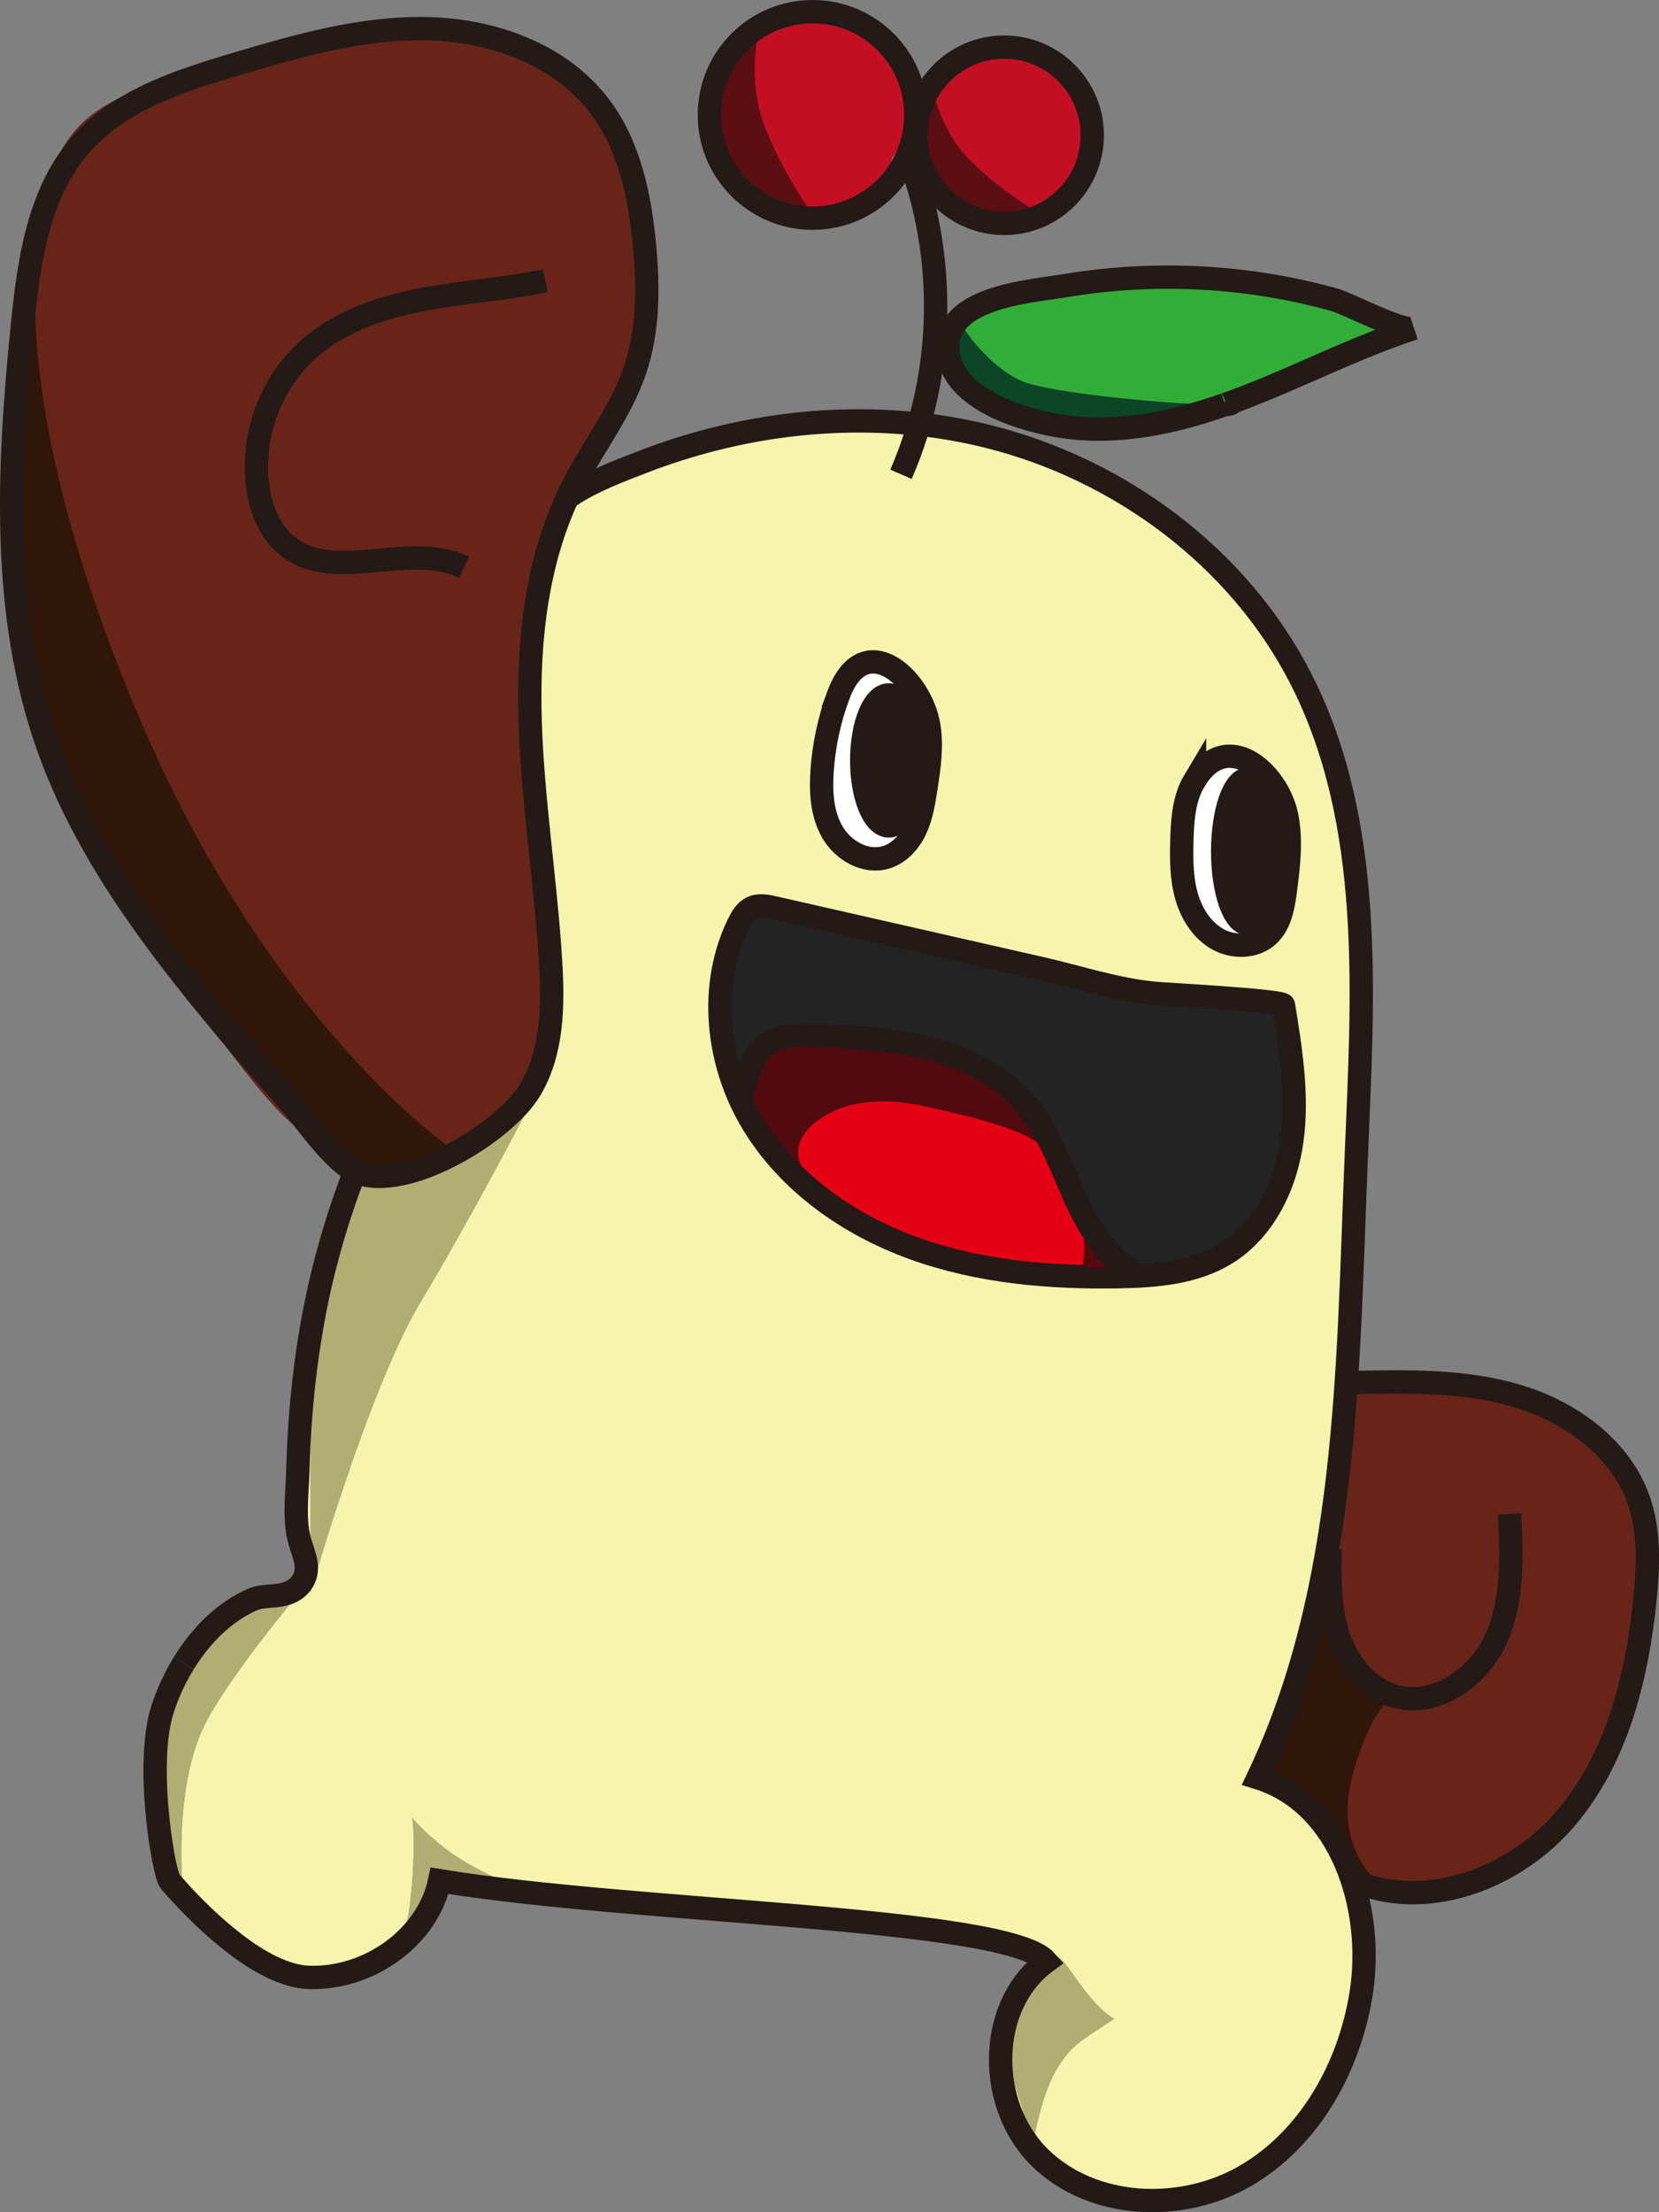 <?xml version="1.0" encoding="UTF-8"?>
<svg id="_레이어_1" data-name="레이어 1" xmlns="http://www.w3.org/2000/svg" viewBox="0 0 355.69 474.12">
  <rect x="0" y="0" width="355.69" height="474.12" fill="#808080" stroke="none"/>
  <defs>
    <style>
      .cls-1 {
        fill: #32ad38;
      }

      .cls-1, .cls-2, .cls-3, .cls-4, .cls-5, .cls-6, .cls-7, .cls-8, .cls-9, .cls-10, .cls-11, .cls-12 {
        stroke-width: 0px;
      }

      .cls-13 {
        fill: #231916;
      }

      .cls-13, .cls-14 {
        stroke: #231916;
        stroke-miterlimit: 10;
        stroke-width: 5px;
      }

      .cls-2 {
        fill: #e60013;
      }

      .cls-3 {
        fill: #5b0e12;
      }

      .cls-4 {
        fill: #232323;
      }

      .cls-5 {
        fill: #0a4626;
      }

      .cls-6 {
        fill: #b1ae73;
      }

      .cls-7 {
        fill: #2f1608;
      }

      .cls-14 {
        fill: none;
      }

      .cls-8 {
        fill: #510a0e;
      }

      .cls-9 {
        fill: #c30f23;
      }

      .cls-10 {
        fill: #682418;
      }

      .cls-11 {
        fill: #fff;
      }

      .cls-12 {
        fill: #f6f4ad;
      }
    </style>
  </defs>
  <g id="_본체" data-name="본체">
    <g id="_왼팔" data-name="왼팔">
      <path class="cls-10" d="M311.34,316.78l1.29-5.78c1.36-6.07-1.8-13.31-8.38-14.76-1.09-.24-2.19-.48-3.28-.72-8.5-1.88-17.69,5.6-14.76,14.76,4.78,14.94,6.11,30.63,3.14,46.08h23.14c-2.09-9.64-1.82-19.41.58-28.97,3.77-15.02-18.59-21.13-23.14-6.38-5.48,17.75-10.96,35.49-16.44,53.24-2.07,6.7,2.51,12.4,8.38,14.76s10.64,5.96,14.95,10.23l2.43-18.85c1.91-.42,3.82-.53,5.74-.33-4.18-3.16-11.1-1.57-14.54,1.88-3.81,3.81-4.48,9.88-1.88,14.54l-.15-.02c1.29,6.18,8.87,10.24,14.76,8.38,5.49-1.74,10.8-3.86,16.08-6.15-5.47-5.47-10.95-10.95-16.42-16.42-.66.87-1.32,1.73-1.98,2.6-3.18,4.16-1.55,11.11,1.88,14.54,4.03,4.03,9.63,4.11,14.54,1.88,15.68-7.12,22.35-28.3,28.61-42.91,3.49-8.15-.44-17.93-10.36-18.06-8.48-.11-13.88,5.69-19.63,11.06-5.41,5.05-10.82,10.11-16.23,15.16,6.28,4.85,12.56,9.69,18.85,14.54,8.56-12.75,16.86-26.42,17.43-42.22.52-14.34-6.02-28.87-18.65-36.2,1.44,5.47,2.87,10.95,4.31,16.42,3.26-5.9,2.4-12-2.17-16.95-3.64-3.94-10.03-4.41-14.54-1.88-7.82,4.38-14.22,10.83-18.43,18.76s.85,18.63,10.36,18.06c7.31-.44,11.57-4.07,15.56-9.8.16-.23,1.74-2.38.81-1.16-.67.87-.16-.27.55-.37-1.54.21.69-.26,1.22-.37,2.3-.46-2.8.66,1.19-.02-1.04.18-.37-.01.52.15-1.76-.31,1.06.47.35.08.39.21,1.09,1.14,2.1,2.62,3.24,4.76,6.41,8.96,11.34,12.09,10.23,6.49,22.47-6.31,16.42-16.42-5.66-9.45-13.54-17.24-23.16-22.64l-9.25,21.93c5.25,2.2,10.29,5.51,14.59,9.21,10.05,8.66,25.81-2.17,18.85-14.54-2.98-5.3-6.84-10.1-11.55-13.97-5-4.11-12.07-4.9-16.97,0-4.38,4.38-4.86,12.65,0,16.97,2.51,2.23,4.98,4.59,7.07,7.23,1.53,1.94,4.22,4.98,4.72,7.47.7,3.52-3.33,9.97-4.86,13.36-2.88,6.4-6.08,12.69-10.13,18.43s-8.62,11.01-10.01,18.23c-1.84,9.56,5.45,16.26,14.76,14.76,17.18-2.76,24.87-19.65,29.34-34.47,4.48-14.82-18.68-21.15-23.14-6.38-2.32,7.68-4.5,16.41-12.58,17.71,4.92,4.92,9.84,9.84,14.76,14.76,1.3-6.76,7.89-12.46,11.37-18.4,4.38-7.48,7.7-15.51,11.06-23.48,3.84-9.13,4.72-17.47.15-26.64-3.68-7.39-9.4-14.1-15.54-19.56l-16.97,16.97c3.28,2.7,5.71,5.41,7.79,9.11,6.28-4.85,12.56-9.69,18.85-14.54-7.7-6.63-15.84-11.47-25.18-15.39-5.43-2.27-12.17,2.01-14.16,6.95-2.18,5.41-.4,12.01,4.91,14.99,6.14,3.45,10.93,7.97,14.55,14.03,5.47-5.47,10.95-10.95,16.42-16.42.91.58-1.29-1.27-1.5-1.53.84,1.05-.66-1.1-.85-1.38-1.68-2.5-3.41-5.11-5.49-7.29-4.2-4.41-9.75-6.94-15.72-7.71s-12.13.35-17.37,3.36c-2.28,1.31-4.5,3.08-6.25,5.04-1.28,1.43-2.24,2.99-3.34,4.53-1.2,1.67-.8.36-.08.05l6.06-1.64-1.19.07c3.45,6.02,6.91,12.04,10.36,18.06,2.41-4.53,5.35-7.64,9.82-10.15l-14.54-1.88.62.67-3.51-8.49.11.93,1.64-6.06-.44.8c-3.13,5.66-1.42,13.1,4.31,16.42s7.54,10.36,6.67,17.28c-1.2,9.64-8.36,19.81-14.06,28.3-7.83,11.66,9.2,23.56,18.85,14.54,4-3.73,8-7.47,11.99-11.2,1.88-1.76,3.76-3.51,5.64-5.27.74-.69,2.39-1.73,2.82-2.64.69-1.46,1.74-.04-1.57-.08-3.45-6.02-6.91-12.04-10.36-18.06-3.1,7.23-6.2,14.48-9.81,21.47-2.63,5.11-4.99,10.47-10.19,12.83,5.47,5.47,10.95,10.95,16.42,16.42.66-.87,1.32-1.73,1.98-2.6,3.18-4.16,1.55-11.11-1.88-14.54-4.07-4.07-9.58-4.03-14.54-1.88-3.36,1.46-6.85,2.63-10.34,3.73,4.92,2.79,9.84,5.59,14.76,8.38-.43-2.06-1.25-3.88-2.27-5.71-5.47,5.47-10.95,10.95-16.42,16.42,5.3,4.01,12.98,3.66,18.49.33,6.58-3.97,7.98-13.34,2.43-18.85-7.4-7.34-15.91-12.53-25.54-16.4,2.79,4.92,5.59,9.84,8.38,14.76,5.48-17.75,10.96-35.49,16.44-53.24-7.71-2.13-15.43-4.25-23.14-6.38-3.47,13.82-3.6,27.81-.58,41.73,2.45,11.29,20.91,11.61,23.14,0,3.78-19.67,2.98-39.7-3.14-58.84-4.92,4.92-9.84,9.84-14.76,14.76,1.09.24,2.19.48,3.28.72-2.79-4.92-5.59-9.84-8.38-14.76l-1.29,5.78c-1.41,6.32,1.92,12.99,8.38,14.76,6.03,1.66,13.34-2.03,14.76-8.38h0Z"/>
      <path class="cls-7" d="M269.71,381.02l11.04,6.64,9.13,15.25,8.25,2.37c.06.74-13.01-7.24-8.1-25,4.16-15.03,8.95-16.76,8.95-16.76l-13.88-12.62.15-9.86-15.54,39.98Z"/>
      <path id="_왼손" data-name="왼손" class="cls-14" d="M290.45,296.28c11.77-.23,23.76-.44,35.03,2.96s21.89,11.05,25.82,22.15c2.41,6.81,2.12,14.25,1.38,21.43-1.72,16.88-6.08,34.21-17.14,47.08-11.06,12.87-30.17,19.95-45.65,13.02"/>
      <path id="_왼손_엄지" data-name="왼손 엄지" class="cls-14" d="M285.13,331.99c-.08,6.19-.14,12.51,1.76,18.4,1.9,5.89,6.15,11.39,12.09,13.12,8.72,2.55,18.01-3.98,21.76-12.24,3.75-8.27,3.36-17.74,2.91-26.81"/>
    </g>
    <g id="_몸통" data-name="몸통">
      <g>
        <path class="cls-12" d="M86.92,413.57l7.34-10.5c-2.6,12.37-15.45,21.18-28.08,20.71-10.26-.37-22.58-12.7-27.55-18.11l.6-.13v.03s-2.46-23.24,5.35-37.28c6.01-10.81,19.48-26.8,19.9-27.3l-13.57,4.85-11.51,10.61c2.25-3.66,5.03-7.02,8.37-9.72,1.87-1.52,3.92-2.83,6.12-3.82,2.38-1.07,4.49-.61,6.96-1.23,1.26-.31,2.49-.91,3.35-1.88,1.1-1.25,1.48-2.5,1.48-3.75h.86v5.32s12.46-43.75,23.66-62.38c11.19-18.64,23.41-42.24,23.41-42.24l-35.54,14.95-4.14,11.96-7.39,32.89-1.41-.15c.44-4.05,1.01-8.1,1.72-12.12,1.99-11.25,5.03-22.32,9.17-32.97,18.69-48.13,3.33-116.84,46.47-145.21,4.61-3.03,10.06-5.08,15.19-7.06,5.29-2.05,10.71-3.77,16.22-5.12,18.92-4.66,38.97-5.1,57.93-.38,28.27,7.05,53.79,25.93,67.05,51.88,15.85,31.02,13.33,67.78,11.9,102.59-1.86,45.19-1.6,92.18-21.06,133,17.83,5.54,25.05,27.89,22.09,46.32-2.52,15.71-11.01,30.97-24.75,38.97-13.75,8-32.89,7.2-44.21-3.98-.8-.79-1.54-1.62-2.2-2.5l.83-.64s1.81-10.29,4.98-15.56c3.16-5.28,4.78-5.9,12.39-10.95-6.07-3.7-10.02-12.66-12.22-13.33l-6.22,8.39-5.62,10.49h-.09c.73-7.03,3.9-13.64,9.63-17.86-8.42-9.61-88.37-10.4-130.07-17.29l13.42.04s-7.51-3.21-12.41-7.08c-4.91-3.87-6.93-6.47-6.93-6.47,0,0,.56,1.53.25,10.08-.3,8.28-1.6,13.61-1.67,13.93Z"/>
        <path class="cls-6" d="M226.63,419.34c2.2.67,6.15,9.63,12.22,13.33-7.61,5.05-9.23,5.67-12.39,10.95-3.17,5.27-4.98,15.56-4.98,15.56l-6.69-20.96,5.62-10.49,6.22-8.39Z"/>
        <path class="cls-12" d="M214.79,438.22l6.69,20.96-.83.64c-4.71-6.02-6.74-14.05-5.95-21.61h.09Z"/>
        <path class="cls-6" d="M78.07,251.7l35.54-14.95s-12.22,23.6-23.41,42.24c-11.2,18.63-23.66,62.38-23.66,62.38v-44.82l7.39-32.89,4.14-11.96Z"/>
        <path class="cls-6" d="M107.68,403.11l-13.42-.04-7.34,10.5c.07-.32,1.37-5.65,1.67-13.93.31-8.55-.25-10.08-.25-10.08,0,0,2.02,2.6,6.93,6.47,4.9,3.87,12.41,7.08,12.41,7.08Z"/>
        <path class="cls-12" d="M66.54,296.55v39.5h-.86c0-2.1-1.05-4.21-1.58-6.37-1.1-4.53-.35-10.16-.23-14.8.16-6.17.56-12.34,1.26-18.48l1.41.15Z"/>
        <path class="cls-6" d="M50.91,345.84l13.57-4.85c-.42.5-13.89,16.49-19.9,27.3-7.81,14.04-5.34,37.28-5.34,37.28v-.03s-5.24-24.59-5.24-24.59l5.39-24.48h0s.01-.02.01-.02l11.51-10.61Z"/>
        <path class="cls-12" d="M39.39,356.47l-5.39,24.48h-.73c-.1-5.32.29-10.64,1.59-14.67.89-2.76,2.08-5.51,3.54-8.12.32-.57.65-1.14.99-1.69Z"/>
        <path class="cls-12" d="M34,380.95l5.23,24.59-.6.13c-1.14-1.25-1.9-2.13-2.15-2.41-.88-1-3.02-11.7-3.21-22.3h.73Z"/>
      </g>
      <path class="cls-14" d="M39.39,356.47c-.34.55-.67,1.12-.99,1.69-1.46,2.61-2.65,5.36-3.54,8.12-1.3,4.03-1.69,9.35-1.59,14.68.19,10.6,2.33,21.3,3.21,22.3.25.28,1.01,1.16,2.15,2.41,4.97,5.41,17.29,17.74,27.55,18.11,12.63.47,25.48-8.34,28.08-20.71,41.7,6.89,121.65,7.68,130.07,17.29-5.73,4.22-8.9,10.83-9.63,17.85-.79,7.56,1.24,15.59,5.95,21.61.66.88,1.4,1.71,2.2,2.5,11.32,11.18,30.46,11.98,44.21,3.98,13.74-8,22.23-23.26,24.75-38.97,2.96-18.43-4.26-40.78-22.09-46.32,19.46-40.82,19.2-87.81,21.06-133,1.43-34.81,3.95-71.57-11.9-102.59-13.26-25.95-38.78-44.83-67.05-51.88-18.96-4.72-39.01-4.28-57.93.38-5.51,1.35-10.93,3.07-16.22,5.12-5.13,1.98-10.58,4.03-15.19,7.06-43.14,28.37-27.78,97.08-46.47,145.21-4.14,10.65-7.18,21.72-9.17,32.97-.71,4.02-1.28,8.07-1.72,12.12-.7,6.14-1.1,12.31-1.26,18.48-.12,4.64-.87,10.27.23,14.8.53,2.16,1.58,4.27,1.58,6.37,0,1.25-.38,2.5-1.48,3.75-.86.97-2.09,1.57-3.35,1.88-2.47.62-4.58.16-6.96,1.23-2.2.99-4.25,2.3-6.12,3.82-3.34,2.7-6.12,6.06-8.37,9.72"/>
    </g>
    <g id="_입" data-name="입">
      <g>
        <path class="cls-2" d="M187.61,225.2c-3.91-1.28-7.07-.73-10.73.95-4.58,2.1-3.15,7.94,0,10.36,3.93,3.02,8.56,4.35,13.49,4.22,6.25-.17,7.77-7.82,3.03-11.18-6.93-4.91-15.26-6.23-23.48-4.41-5.36,1.19-5.45,8.27-1.43,10.97,3.56,2.39,7.48,3.47,11.76,3.35,6.84-.19,8.04-9.69,1.6-11.79-4.49-1.46-9.14-2.01-13.6-3.68l-1.6,11.79c7.08-.86,14.13-.1,21.14,1.02,6.64,1.07,13.47,2.49,19.13,6.32,5.05,3.42,7.4,8.59,9.97,13.92,2.82,5.88,6.52,10.75,10.92,15.54l5.84-10.03c-5.52-1.97-10.98-3.36-16.74-4.44-6.55-1.23-12.4-3.47-18.36-6.43-5.22-2.59-10.31-5.43-15.2-8.6s-10.04-6.26-13.01-11.07l-5.18,9.03c6.27.09,12.96,2.42,18.99,4.06s12.31,3.61,18.05,6.44c4.32,2.13,9.48,4.99,13.24.13,3.31-4.29,0-9.46-3.51-12.31-5.89-4.78-24.35-11.87-28.4-1.54s12.01,18.8,19.89,20.9c7.67,2.05,10.14-8.72,3.19-11.57-6.17-2.53-12.44-4.72-18.84-6.57-7.45-2.16-10.52,9.23-3.19,11.57,4.54,1.45,9.09,2.91,13.63,4.36,4.15,1.33,9.35,2.16,13.16,4.3l-2.76-3.59.25.86,5.79-7.6c-12.35.72-24.31-1.71-35.28-7.49-5.69-3-12.91,5.06-7.27,9.42,12.25,9.49,26.55,14.33,41.22,18.76,7.41,2.24,10.58-9.34,3.19-11.57-12.47-3.77-25.47-7.57-35.93-15.68l-7.27,9.42c12.77,6.73,26.9,9.97,41.33,9.13,3.82-.22,6.91-3.66,5.79-7.6-1.68-5.88-8.49-6.58-13.57-8.2-6.36-2.04-12.72-4.07-19.08-6.11l-3.19,11.57c6.4,1.86,12.67,4.04,18.84,6.57l3.19-11.57c-2.34-.62-4.48-1.42-6.55-2.67-1.15-.69-2.21-1.45-3.21-2.33-2-1.76-1.34-2.88-3.46.34s-1.38,2.15,1.17,2.49c1.46.19,2.9.52,4.3.97,1.16.38,2.3.81,3.39,1.38.7.37,2.33,2.02,2.48.71l2.97-5.18c2.7-.44,2.88-1,.56-1.67-1.08-.53-2.17-1.03-3.27-1.51-1.57-.69-3.16-1.35-4.76-1.98-3.65-1.42-7.38-2.61-11.14-3.67-7.65-2.17-15.94-4.85-23.93-4.97-4.48-.07-7.57,5.17-5.18,9.03,6.62,10.69,20.08,17.65,30.96,23.18,6.11,3.11,12.44,6.15,19.16,7.7s13.64,2.77,20.37,5.16c5.98,2.13,9.61-5.92,5.84-10.03-9.41-10.26-12.1-24.71-24.63-32.17-6.3-3.75-13.5-5.56-20.68-6.7-8.05-1.29-16.19-2.45-24.33-1.45-6.69.82-8.19,9.31-1.6,11.79,4.46,1.68,9.11,2.22,13.6,3.68l1.6-11.79c-2.32.06-3.78-.42-5.7-1.71l-1.43,10.97c5.23-1.16,9.92.15,14.23,3.2l3.03-11.18c-3.04.08-5.06-.76-7.43-2.58v10.36l1.48.26c7.36,2.4,10.51-9.18,3.19-11.57h0Z"/>
        <path class="cls-4" d="M171.67,204.54l-1.47-5.04c-.88-3.01-4.27-5.2-7.38-4.19s-5.13,4.15-4.19,7.38l1.47,5.04c.88,3.01,4.27,5.2,7.38,4.19s5.13-4.15,4.19-7.38h0Z"/>
        <path class="cls-4" d="M170.46,217.51c1.74-3.81,4.14-7.82,3.7-12.15s-3.89-8.12-8.41-8.49-7.76,2.95-8.87,7.13c-1.45,5.48-1.95,11.42-2.9,17.02-1.28,7.58,8.92,10.53,11.57,3.19.9-2.5,1.81-5,2.71-7.5.53-1.46,1-4.56,2.4-5.46s4.15.12,5.51.34c2.32.38,4.57.75,6.93.81,6.83.17,8.06-9.95,1.6-11.79-5-1.42-10-2.84-15-4.26l-3.19,11.57c6.12,1.1,12.09,2.65,17.97,4.67l1.6-11.79c-6.66.56-19.63-.61-21.38,8.33-1.98,10.15,11.73,12.45,18.8,13.42l1.6-11.79c-6.27-.12-12.54-.36-18.81-.72-7.79-.45-7.57,11.28,0,12,4.78.46,10.64,1.68,15.28,0,1.96-.71,3.64-1.98,4.7-3.8,1.48-2.53.14-4.62,1.03-6.96l-2.76,3.59c-1.59.1-1.45.19.4.27l1.97.27c2.3.29,4.6.63,6.9.94,4.27.58,8.55,1.16,12.82,1.75,7.46,1.02,10.74-9.06,3.19-11.57s-14.64-4.44-22.13-6.07-10.71,9.61-3.19,11.57c6.27,1.64,12.34,3.31,17.84,6.84l3.03-11.18c-6.27.21-12.54.41-18.81.62-6.69.22-8.24,9.9-1.6,11.79,10.95,3.11,21.91,6.22,32.86,9.33l3.19-11.57c-5.85-1.35-11.22-3.42-16.42-6.41l-3.03,11.18c3.37-.05,6.03-1.07,8.99-2.66,3.92-2.1,6.18-1.43,10.32.12l3.19-11.57c-5.88-1.13-11.36-1.8-17.32-.89-5.52.84-5.27,8.41-1.43,10.97,10.44,6.95,22.44,10.62,34.96,10.98,7.19.21,7.57-9.49,1.6-11.79-6.94-2.67-13.96-5.11-21.05-7.33v11.57c4.16-1.2,9.9.88,14.08,1.62,5.1.91,10.2,1.82,15.33,2.5,2.44.32,4.89.61,7.35.77,2.14.15,6.41,1.11,8.3.14,1.41.12,1.27-.18-.42-.91-1.11-1.28-1.58-1.28-1.39,0-.42.61-.23,2.82-.33,3.6-.35,2.65-.92,5.28-1.64,7.85-.57,2.03-1.1,4.78-2.29,6.55-1.35,2.02-2.09.87-3.99-.49-3.91-2.79-7.6-5.83-11.63-8.47-8.36-5.46-17.27-9.86-26.54-13.55-6.43-2.56-10.34,7.62-4.62,10.97,4,2.34,7.99,4.68,11.99,7.01,3.26,1.91,7.24,5.15,11.01,5.89,8.42,1.65,10.12-10.72,12.1-16.24,1.15-3.23-1.33-6.33-4.19-7.38-3.37-1.24-6.38-1.21-9.9-.68-6.4.97-4.95,9.8,0,11.57,11.85,4.23,24.02,7.24,36.48,9.01,7.46,1.06,10.75-9.13,3.19-11.57-9.51-3.07-19.38-4.54-29.37-4.42-6.69.08-8.24,10.03-1.6,11.79,7.59,2,25.15,6.69,25.46-5.95h-12c.1,3.53.2,7.06.29,10.58.2,7.14,9.35,7.67,11.79,1.6,2.42-6.04.89-14.68-4.92-18.42-6.98-4.48-12.39,4.36-15.18,9.57l10.97,4.62c.3-.83.73-1.58,1.27-2.27l-10.24-4.24c-.01,1.9-.02,3.8-.04,5.7,0,1.23-.58,3.78-.03,4.75-.27,1.39.21,1.39,1.46,0h-1.29c-1.37-.63-2.7-.84-4.07-1.59-4.94-2.72-8.79-6.4-14.23-8.29-4.68-1.62-9.91,4.62-6.78,8.81,5.2,6.95,9.56,14.35,13.12,22.28l9.42-7.27c-3.45-4.17-6.9-8.34-10.35-12.51-4.32-5.22-13.25,1.65-9.42,7.27,3.27,4.81,6.77,9.46,10.54,13.89,3.26,3.84,7.24,7.46,12.43,4.47,8.16-4.7,9.26-19.21-1.61-21.18-4.22-.76-7.05,1.7-7.6,5.79-1.18,8.93,11.78,20.54,19.14,11.9,1.3-1.52,1.9-3.02,3.48-4.35,1.8-1.52,3.53-2.76,4.95-4.68,3.03-4.07,3.6-9.1,5.85-13.51l-10.97-4.62c-1.3,4.9-2.73,10.2-6.07,14.16-3.45,4.1-9.17,4.72-13.08,8.34-5.69,5.25,2.82,13.72,8.49,8.49,2.23-2.06,5.72-2.57,8.25-4.24s4.79-3.86,6.64-6.38c3.72-5.05,5.74-11.16,7.34-17.17,1.7-6.4-7.8-10.84-10.97-4.62-2.31,4.52-2.8,10.54-6.69,14.01-1.91,1.71-3.94,2.96-5.43,5.1l-.7,1.07c-1.2,1.92-.17,1.67,3.08-.75-.31-1.56-1.64-.32-1.32-2.73l-7.6,5.79c-.46-1.34-1.1-1.47-1.93-.38l4.62-.6c1.12.33-1.41-1.87-1.84-2.37-.95-1.12-1.89-2.26-2.81-3.41-2.06-2.6-3.98-5.31-5.85-8.05l-9.42,7.27c3.45,4.17,6.9,8.34,10.35,12.51,4.68,5.66,11.99-1.56,9.42-7.27-3.55-7.92-7.91-15.33-13.12-22.28l-6.78,8.81c8.5,2.95,13.75,11.17,23.74,10.21,3.79-.36,7.76-2.04,9.07-5.91,1.64-4.86.55-11.36.58-16.44s-6.86-8.42-10.24-4.24c-1.94,2.4-3.27,4.67-4.36,7.57-2.4,6.39,7.78,10.55,10.97,4.62.89-1.66,2.15-4.66,3.83-5.74h-6.06c1.94.94.95,3.96.39,5.34l11.79,1.6c-.1-3.53-.2-7.06-.29-10.58-.21-7.72-11.81-7.73-12,0l-.03,1.15,1.76-4.24c1.61-.59,1.34-.78-.83-.59-1.31-.08-2.62-.21-3.93-.38-2.45-.34-4.85-.93-7.24-1.56l-1.6,11.79c9.01-.1,17.61,1.23,26.18,4l3.19-11.57c-12.46-1.77-24.63-4.78-36.48-9.01v11.57c1.24-.13,2.42.09,3.52.68l-4.19-7.38c-.66,1.84-1.32,3.69-1.98,5.53-.24.66-1.07,3.77-1.2,3.87l5.84-1.54c-3.37-.92-6.83-3.91-9.85-5.68-3.43-2-6.85-4.01-10.28-6.01l-4.62,10.97c12.69,5.05,23.85,12.23,34.74,20.37,4.75,3.55,10.89,5.77,16.32,2.17s7.18-10.99,8.61-16.67,3.6-14.02,1.28-19.39c-2.69-6.24-10.65-4.41-15.98-4.66-7.5-.36-14.87-1.81-22.25-3.11-6.16-1.09-13.35-3.24-19.54-1.46-5.79,1.67-5.61,9.82,0,11.57,7.1,2.22,14.11,4.66,21.05,7.33l1.6-11.79c-10.49-.31-20.18-3.54-28.91-9.34-.48,3.66-.96,7.31-1.43,10.97,3.66-.56,7.37.2,10.94.89,7.63,1.47,10.42-8.87,3.19-11.57-4.08-1.52-8.29-2.72-12.66-1.8-3.32.7-6.55,3.86-9.84,3.91-5.88.08-8.26,8.18-3.03,11.18,6.05,3.48,12.49,6.05,19.29,7.62,7.51,1.73,10.65-9.45,3.19-11.57-10.95-3.11-21.91-6.22-32.86-9.33l-1.6,11.79c6.27-.21,12.54-.41,18.81-.62s8.06-7.95,3.03-11.18c-6.33-4.07-13.48-6.17-20.71-8.05l-3.19,11.57c7.49,1.63,14.85,3.66,22.13,6.07l3.19-11.57c-5.26-.72-10.52-1.43-15.78-2.15-4.26-.58-9.81-2.37-13.98-.72-2.82,1.11-6.67,5.97-4.75,9.25-.01,1.36.41,1.14,1.27-.68,1.52-1.14,1.72-1.63.59-1.47-.44-.34-2.56-.09-3.16-.12-2.58-.14-5.15-.35-7.73-.6v12c6.26.36,12.53.6,18.81.72s8.42-10.85,1.6-11.79c-2.5-.34-4.97-.77-7.41-1.42l-1.81-.52c-2.84-1.58-3.74.04-2.69,4.85.54.21,3.67-.44,4.15-.48,2.38-.2,4.76-.4,7.15-.61,6.71-.57,8.18-9.53,1.6-11.79-5.88-2.02-11.85-3.57-17.97-4.67-7.49-1.35-10.74,9.43-3.19,11.57,5,1.42,10,2.84,15,4.26l1.6-11.79c-6.66-.16-13.12-3.14-19.32.96s-7.55,13.42-9.8,19.65l11.57,3.19c.77-4.57,1.54-9.13,2.32-13.7.15-.91.31-1.83.46-2.74.98-2.83-1.05-3.25-6.09-1.26-.93,1.01-1.54,3.65-2.13,4.95-3.19,6.97,7.15,13.08,10.36,6.06h0Z"/>
        <path id="_입-2" data-name="입" class="cls-14" d="M166.08,194.57c-1.65-.38-3.46-.73-4.97.03-1.27.65-2.04,1.96-2.68,3.23-6.64,13.36-4.81,30.02,2.89,42.8,7.69,12.78,20.62,21.87,34.66,26.92s29.17,6.34,44.09,6.06c7.85-.15,16.05-.83,22.74-4.93,8.27-5.08,12.88-14.72,14.18-24.33s-.25-19.36-1.81-28.94c-.15-.99-24.94-2.28-27.4-2.51-8.45-.77-16.3-3.46-24.62-5.35-19.02-4.32-38.05-8.65-57.07-12.97Z"/>
      </g>
      <path class="cls-8" d="M171.86,249.94s-3.59-5.71,5.11-10.88,20.31-2.25,22.98-1.58,18.7,3.79,23.3,8.11c4.6,4.32,6.26,11.67,8.18,15.49s.61,10.55.61,10.55h8.88l-10.65-15.47-4.78-12.36-13.71-14.47-25.87-6.8h-17.39l-7.73,6.31.54,6.52s.69,2.04,3.96,6.92,6.56,7.65,6.56,7.65Z"/>
      <path id="_혀" data-name="혀" class="cls-14" d="M158.98,234.8c1.02-3.95,2.36-9.46,6.19-11.5,3.13-1.67,6.87-1.54,10.42-1.38,8.05.38,16.17.77,23.97,2.8s15.36,5.85,20.51,12.06c9.75,11.74,10,29.45,24.87,36.97"/>
    </g>
    <g>
      <path class="cls-11" d="M199.15,155.62c.71,4.39.04,8.86-.63,13.25-.47,3.01-.94,6.07-2.23,8.83s-3.52,5.23-6.45,6.07c-4.34,1.25-9.09-1.5-11.36-5.41s-2.54-8.66-2.22-13.17c.38-5.53,1.56-11,3.48-16.2,5.41-14.66,17.71-3.85,19.41,6.63Z"/>
      <path class="cls-14" d="M179.74,148.99c-1.92,5.2-3.1,10.67-3.48,16.2-.32,4.51-.05,9.26,2.22,13.17s7.02,6.66,11.36,5.41c2.93-.84,5.16-3.31,6.45-6.07s1.76-5.82,2.23-8.83c.67-4.39,1.34-8.86.63-13.25-1.7-10.48-14-21.29-19.41-6.63Z"/>
    </g>
    <g>
      <path class="cls-11" d="M275.85,174.77c1.08,5.25.44,10.68-.26,16-.45,3.47-1.07,7.22-3.62,9.62-2.85,2.69-7.53,2.79-10.94.86s-5.62-5.53-6.67-9.3c-1.06-3.77-1.07-7.75-.97-11.67.11-4.48.41-9.16,2.72-13.01,6.9-11.47,17.84-1.71,19.74,7.5Z"/>
      <path class="cls-14" d="M256.11,167.27c-2.31,3.85-2.61,8.53-2.72,13.01-.1,3.92-.09,7.9.97,11.67,1.05,3.77,3.26,7.37,6.67,9.3s8.09,1.83,10.94-.86c2.55-2.4,3.17-6.15,3.62-9.62.7-5.32,1.34-10.75.26-16-1.9-9.21-12.84-18.97-19.74-7.5Z"/>
    </g>
    <g>
      <g id="_팔색칠" data-name="팔색칠">
        <path class="cls-10" d="M66.06,47.95l-2.31-4.78c-.63-1.29-2.24-2.39-3.59-2.76-1.44-.4-3.35-.22-4.62.6-2.91,1.87-3.62,5.18-2.15,8.21l2.31,4.78c.63,1.29,2.24,2.39,3.59,2.76,1.44.4,3.35.22,4.62-.6,2.91-1.87,3.62-5.18,2.15-8.21h0Z"/>
        <path class="cls-10" d="M73.52,39.52c-13.28,5.04-23.94,15.08-27.1,29.37-1.59,7.18.53,14.35,6.45,18.92,5.32,4.11,14.13,5.52,19.99,1.41,10.98-7.69,17.83-18.6,18.56-32.19.9-16.53-12.58-27.67-28.31-27.63-22.67.06-43.28,16.53-49.11,38.26-2.73,10.19,5.42,24.19,17.36,22.79,16.85-1.98,32.92-10.76,40.18-26.85,5.25-11.64,3.96-25.91-8.47-32.49-6.93-3.67-16.23-5.22-24-4.75-10.41.63-20.19,5.1-25.77,14.26-4.16,6.83-5.62,15.44-6.99,23.2-2.92,16.51-4.05,33.3-2.58,50.02,1.64,18.53,5.53,36.67,12.43,53.96l32.9-13.87c-1.34-2.31-2.53-4.66-3.7-7.06-.52-1.15-.49-1.07.09.22l-.62-1.66c-.44-1.41-.95-2.8-1.36-4.22-.75-2.56-1.32-5.15-1.82-7.76-.24-1.27-.24-2.42-.09-.48-.14-1.77-.28-3.53-.35-5.3-11.18,3.03-22.36,6.06-33.54,9.08,7.12,10,13.56,20.45,19.19,31.36,1.37,2.66,2.7,5.34,3.97,8.05.64,1.35,1.27,2.71,1.88,4.07.16.36,1.96,4.45,1.25,2.79-.64-1.5,1.2,2.94,1.15,2.83.56,1.39,1.1,2.78,1.63,4.18,1.17,3.08,2.26,6.18,3.32,9.3l30.08-17.51c-6.47-7.16-12.93-14.32-19.4-21.49-6.01-6.66-16.9-6.61-23.63-1.41-7.43,5.74-8.58,15.01-4.64,23.22,8.07,16.78,18.09,32.27,29.59,46.89,6.24,7.93,12.86,15.95,22.86,19.16,5.25,1.68,10.7,1.73,15.97.12,3.84-1.17,7.28-3.43,10.08-6.28,1.26-1.53,2.48-3.1,3.66-4.69-3.44,5.05-9.09,6.06-16.93,3.03l-6.46-6.46.52.89c6.21,10.69,25.48,12.76,31.08,0,4.25-9.68,6.5-19.54,5.66-30.19-.78-9.94-3.07-19.57-5.58-29.18-4.89-18.72-8.68-37.68-11.32-56.85-1.02-7.42-10.25-13.53-17.36-13.21-8.05.36-15.04,5.35-17.36,13.21-5.46,18.51-9.97,37.26-13.52,56.23,11.79,1.6,23.57,3.19,35.36,4.79.14-36.46-2.65-72.73-7.73-108.82-1.24-8.83-11.89-13.95-19.75-12.89-8.81,1.18-15.53,8.65-15.61,17.68-.21,25.2,1.89,50.23,5.72,75.12,1.06,6.89,8.69,12.05,14.96,12.89s15.05-2.13,17.94-8.59c6.52-14.62,10.06-30.11,8.53-46.19-.86-9.01-6.2-16.41-15.61-17.68-7.97-1.07-18.42,4.03-19.75,12.89-5.03,33.57-4.38,66.97,2.5,100.26,1.53,7.39,9.88,13.55,17.36,13.21s16.23-5.28,17.36-13.21c3.61-25.55.95-50.94,2.49-76.56.14-2.36.33-4.72.58-7.07.17-1.66.41-3.33.03-.71.19-1.31.39-2.61.62-3.91.85-4.91,1.99-9.78,3.5-14.53.39-1.24.82-2.47,1.26-3.69.53-1.46,1.24-3.1.21-.74,1.03-2.35,2.18-4.66,3.45-6.89,1.14-2.01,2.51-3.87,3.72-5.83,1.04-1.69-1.74,1.81.5-.62,1.05-1.14,2.07-2.31,3.15-3.43-10.24-4.24-20.49-8.49-30.73-12.73-4.11,35.7-6.19,71.59-6.25,107.53h36c-1.12-34.74-2.25-69.48-3.37-104.22-.31-9.47-.01-19.37-5.44-27.62-5.96-9.05-15.92-12.92-26.27-14.07-7.52-.83-14.83.25-22.29,1.19-3.95.5-7.93.96-11.92.87-.91-.02-5.17-.96-1.89-.03-1.11-.22-2.2-.5-3.28-.84,4.65,1.31,7.26,5.02,7.82,11.14l-2.46,9.08c-.49,1.06-6,3.99-2.47,2.67,1.32-.49,2.67-1.26,3.94-1.87,2.59-1.24-2.2.7.53-.2,1.38-.45,2.72-1.03,4.1-1.5,4.68-1.59,9.48-2.85,14.34-3.78,1.43-.27,2.86-.53,4.3-.73-1.93.27-.93.12.41,0,2.61-.22,5.22-.41,7.84-.46s5.24-.02,7.85.12c1.16.06,2.32.14,3.48.24.51.04,5.17.75,2.62.26-2.19-.42.8.31,1.17.32,1.41.05-1.17-.71-1.87-1.26-1.86-1.47-3.4-7.35-2.69-3.36.18.98.44,1.96.63,2.94.3,1.57.54,3.16.79,4.74.5,3.16-.25-2.25.13.93.34,2.86.61,5.74.81,8.61.78,11.53.36,23.07-1.09,34.53-.88,6.93,5.26,14,11.06,16.45,6.2,2.61,15.02,1.72,19.66-3.72,14.38-16.88,20.28-38.58,15.6-60.38-4.95-23.01-26.23-43.32-50.89-37.22-15.28,3.78-17.3,25.14-4.3,32.9,2.13,1.27,4.13,2.71,6.22,4.04,1.61,1.03-1.48-1.41.91.73,1.02.92,2.07,1.8,3.08,2.74,1.8,1.69,3.53,3.46,5.17,5.32.73.83,1.43,1.67,2.13,2.52-2.25-2.73.94,1.43,1.1,1.66,7.77,11.27,23.43,11.88,31.08,0,1.94-3.01,3.87-6.01,5.81-9.02l-31.08-18.17c-16.4,26.46-25.11,57.3-25.28,88.42-.05,9.42,8.32,18.43,18,18s17.94-7.91,18-18c.02-3.49.12-6.97.37-10.45.12-1.74.32-3.47.46-5.21.28-3.37-.2.75.13-1.26,1.07-6.61,2.39-13.13,4.24-19.57.88-3.07,1.87-6.11,2.94-9.12.49-1.37,1.02-2.72,1.52-4.08,1.42-3.86-.68,1.29.87-2.13,2.89-6.36,6.14-12.5,9.82-18.44,4.97-8.01,1.98-20.17-6.46-24.63-8.94-4.72-19.18-2.01-24.63,6.46-1.94,3.01-3.87,6.01-5.81,9.02h31.08c-8.41-12.2-18.75-22.31-31.51-29.92-1.43,10.97-2.87,21.93-4.3,32.9,4.13-1.02-2.9-.09.88.04-2.47-.36-2.69-.3-.67.19l-1.67-.73c1.27.67,3.6,2.36,1.26.43,1.18.98,2.2,2.09,3.26,3.19-2.54-2.64.31.47.82,1.32.74,1.22,1.96,4.11.83,1.15.53,1.4.99,2.84,1.37,4.3.14.53,1.15,5.98.82,3.5s.1,2.29.11,2.84c.04,1.51.01,3.01-.09,4.51-.04.75-.1,1.5-.19,2.25.29-2.05.33-2.4.09-1.06-.39,1.45-.61,2.95-1.01,4.4s-.95,2.85-1.4,4.29c-.47,1.22-.34.94.37-.83-.31.68-.65,1.36-1,2.02-.7,1.33-1.45,2.63-2.27,3.89-.4.63-.82,1.26-1.27,1.86,1.31-1.64,1.31-1.68,0-.12,10.24,4.24,20.49,8.49,30.73,12.73,1.62-12.73,1.95-25.57.78-38.36-1.26-13.91-2.06-31.57-15.32-39.79-10.06-6.24-24.39-6.37-35.92-5.83-12.58.59-25.33,2.87-37.13,7.34-5.47,2.07-11.47,4.22-16.35,7.54-9.54,6.48-13.51,18.86-7.74,29.25,7.33,13.21,24.74,15.25,38.28,13.92,5.45-.54,10.86-1.52,16.32-1.9,2.29-.16,4.56-.08,6.85-.11,4.72-.06-2.38-1.21,1.3.2,3.32,1.27-2.2-2.21.74.23-1.09-.91-1.98-1.4-2.69-2.77-.26-.49-.72-4.31-.62-2,.12,2.79.22,5.59.31,8.39.21,6.55.42,13.11.64,19.66.93,28.84,1.86,57.68,2.8,86.52.3,9.4,8.06,18.45,18,18s17.98-7.91,18-18c.06-35.94,2.14-71.83,6.25-107.53.8-6.96-5.19-13.97-11.06-16.45-6.51-2.75-14.62-1.49-19.66,3.72-17.52,18.12-24.63,42.07-27.06,66.6-1.19,12.02-.91,24.12-.71,36.17.11,6.69.22,13.37.07,20.06-.07,3.17-.2,6.35-.41,9.52-.11,1.58-.23,3.17-.38,4.75-.05.57-.7,5.78-.27,2.78h34.71c-.77-3.72-1.48-7.45-2.1-11.21-.31-1.87-.6-3.75-.86-5.64.33,2.47-.1-.94-.2-1.81-.82-7.24-1.34-14.51-1.54-21.79s-.1-13.94.28-20.9c.21-3.79.5-7.58.88-11.37.19-1.89.4-3.78.63-5.67.45-3.71-.21,1.3.4-2.74-11.79-1.6-23.57-3.19-35.36-4.79.27,2.87.44,5.74.39,8.63-.02,1.44-.1,2.88-.21,4.32-.05.7-.69,4.47-.07,1.22-.48,2.55-.98,5.09-1.68,7.6-.39,1.39-.81,2.77-1.28,4.13-.22.65-2.12,5.16-.76,2.12,10.97,1.43,21.93,2.87,32.9,4.3-.2-1.29-.4-2.58-.59-3.88,0,.03-.65-4.68-.49-3.44s-.26-2.12-.3-2.47c-.16-1.3-.31-2.6-.45-3.9-.65-5.85-1.18-11.71-1.59-17.58-.8-11.42-1.11-22.85-1.01-34.3-11.79,1.6-23.57,3.19-35.36,4.79.18,1.3.37,2.6.54,3.9-.16-1.21-.16-1.18,0,.1.29,2.28.58,4.56.85,6.84.47,3.91.9,7.83,1.31,11.74.87,8.49,1.6,16.99,2.16,25.51,1.13,17.03,1.64,34.1,1.57,51.17-.03,8.98,6.88,16.51,15.61,17.68,8.21,1.1,18.1-4.07,19.75-12.89,3.55-18.97,8.06-37.72,13.52-56.23h-34.71c2.39,17.3,5.67,34.47,9.93,51.42,1.93,7.68,4.02,15.28,5.48,23.06.79,4.21.1-1.9.22,1.98.06,2.23.13,4.45.15,6.69.04,4.74.92-2.83-.13,1.76-.16.71-2.19,6.8-.77,3.57h31.08c-7.77-13.39-26.14-13.51-35.68-2.2-3.2,4.14-3.75,4.86-1.65,2.14,2.98-2.57,6.4-3.45,10.29-2.65l1.68.75c-1.68-1.08-1.71-1-.09.23-3.18-2.57-5.7-6.1-8.24-9.27-.55-.68-1.1-1.37-1.64-2.07,1.02,1.32.9,1.14-.39-.55-1.38-1.89-2.78-3.78-4.12-5.7-2.35-3.36-4.62-6.78-6.79-10.26-4.66-7.46-8.86-15.18-12.67-23.1-9.42,7.27-18.85,14.54-28.27,21.81,6.47,7.16,12.93,14.32,19.4,21.49,11.86,13.14,35.82-.6,30.08-17.51-8.58-25.31-20.51-49.39-36.02-71.17-4.51-6.33-12.31-10.87-20.33-8.27-7.35,2.38-13.55,9.24-13.21,17.36.64,15.73,4.84,30.8,12.76,44.43,4.52,7.77,14.33,10.8,22.48,7.36,7.5-3.17,13.76-12.88,10.42-21.23-2.64-6.62-4.92-13.37-6.74-20.26-.91-3.44-1.71-6.91-2.4-10.41-.35-1.75-.67-3.5-.96-5.26-.03-.16-.82-5.79-.38-2.26-1.77-14.14-1.78-28.49-.04-42.63-.39,3.17.27-1.6.38-2.26.29-1.76.61-3.51.96-5.25.67-3.36,1.79-6.71,2.34-10.08s-1.72,1.7.37-1.02c-1.35,1.76-2.3,2.78-4.49,3.63,3.13-1.21-3.18-.48.56-.11,1.41.14,2.84.11,4.25.24-3.07-.29-1.1-.13.79.3l1.26.29c6.66,2.29,4.12-2.62-7.62-14.73-.18-.08,1.68-3.16-.32.24-.36.63-.75,1.24-1.17,1.84,1.22-1.51,1.41-1.78.56-.8-.37.33-3.62,3.68-1.88,2.06s-1.81,1.14-2.37,1.46c-.63.37-1.27.7-1.93,1.01,1.86-.75,2.17-.91.93-.47-.98.18-6.21,1.25-1.59.7,5.79,7.6,11.57,15.19,17.36,22.79.01-.05,1.18-4.41.42-1.9-.72,2.37.61-1.17.91-1.7.43-.76,3.08-4.08.41-1.03.63-.72,1.24-1.44,1.9-2.12.5-.52,4.03-3.42.65-.93.77-.56,1.55-1.1,2.36-1.6,1.22-.76,2.48-1.39,3.76-2.03-2.14,1.06-1.54.63.36.08,1.14-.33,2.29-.55,3.45-.81-2.32.51-2.04.22.17.21,1.46,0,3.7.85-.12-.14-3.32-.86-7-8.08-7.33-8.07-.17-1.14-.24-1.2-.24-.16-.08,1.36-.05.98.11-1.14-.92,3.2,1.11-1.18,0,.53-.94,1.45-1.67,2.48-.06.64-.68.77-3.97,3.29-.79,1.06,8.81,6.78,17.63,13.55,26.44,20.33.28-1.28,1.84-4.32.01-1.19.57-.98,2.93-3.77.39-1.19.75-.76,3.96-3.2.68-1.05.89-.58,4.7-2.24.87-.79,8.78-3.33,15.76-12.29,12.57-22.14-2.77-8.57-12.72-16.15-22.14-12.57h0Z"/>
        <path class="cls-10" d="M111.65,98.1c-2.39,4.58-4.2,9.42-5.23,14.49-.64,3.17.92,6.48,4.19,7.38,2.96.81,6.73-1,7.38-4.19.83-4.08,2.1-7.93,4.02-11.62,3.57-6.84-6.79-12.91-10.36-6.06h0Z"/>
        <path class="cls-10" d="M123.95,16.18l-1.33-.64c-.69-.44-1.43-.68-2.23-.71-.8-.18-1.6-.14-2.39.11-.78.19-1.46.54-2.04,1.07-.65.42-1.17.98-1.55,1.68l-.6,1.43c-.29,1.06-.29,2.13,0,3.19l.6,1.43c.53.9,1.25,1.62,2.15,2.15l1.33.64c.69.44,1.43.68,2.23.71.8.18,1.6.14,2.39-.11.78-.19,1.46-.54,2.04-1.07.65-.42,1.17-.98,1.55-1.68l.6-1.43c.29-1.06.29-2.13,0-3.19l-.6-1.43c-.53-.9-1.25-1.62-2.15-2.15h0Z"/>
        <path class="cls-10" d="M15.04,173.39v.2c-.03.83.14,1.6.52,2.31.24.74.66,1.39,1.24,1.93.54.59,1.19,1,1.93,1.24.72.38,1.49.55,2.31.52l1.6-.21c1.02-.29,1.9-.8,2.65-1.54l.94-1.21c.54-.94.82-1.95.82-3.03v-.2c.03-.83-.14-1.6-.52-2.31-.24-.74-.66-1.39-1.24-1.93-.54-.59-1.19-1-1.93-1.24-.72-.38-1.49-.55-2.31-.52l-1.6.21c-1.02.29-1.9.8-2.65,1.54l-.94,1.21c-.54.94-.82,1.95-.82,3.03h0Z"/>
        <path class="cls-10" d="M39.81,59.71c15.44,0,15.47-24,0-24s-15.47,24,0,24h0Z"/>
        <path class="cls-10" d="M39.83,47.86c-.59,16.7-1.19,33.41-1.15,50.12.03,15.01-.62,30.8,5.53,44.81,3.1,7.06,13.44.95,10.36-6.06-5.6-12.75-3.94-29.11-3.89-42.69.05-15.4.6-30.8,1.15-46.19.27-7.72-11.73-7.71-12,0h0Z"/>
      </g>
      <path class="cls-7" d="M7.79,59.06s-4.48,33.67,23.15,97.24c27.63,63.58,65.4,89.54,65.4,89.54l-19.98,6.28-36.55-40.88-22.71-35.64-14.05-43.87-.09-52.89,4.84-19.77Z"/>
      <path id="_오른손" data-name="오른손" class="cls-14" d="M44.84,216.07c-14.04-17.13-27.26-35.43-34.62-56.33C.16,131.14,1.78,99.87,4.81,69.7c1.39-13.79,3.44-28.5,12.64-38.88,3.86-4.36,8.66-7.57,13.89-10.12,6.07-2.96,12.72-5.02,19.2-6.95,13.41-3.99,27.11-7.91,41.09-7.6s28.55,5.49,36.97,16.66c6.31,8.36,8.55,19.08,9.55,29.5.88,9.13.91,18.55-2.08,27.23-3.01,8.73-8.87,16.15-13.09,24.37-7.91,15.4-9.84,33.22-9.32,50.52s3.35,34.45,4.39,51.73c.57,9.47.44,19.55-4.53,27.63-5.37,8.72-24.93,20.74-35.77,17.91-5.59-1.46-11.97-11.45-15.79-15.69-5.86-6.51-11.58-13.16-17.13-19.94Z"/>
      <path id="_오른손_엄지" data-name="오른손 엄지" class="cls-14" d="M116.91,60.17c-8.68,1.81-17.57,2.35-26.28,4.01s-17.45,4.56-24.15,10.36c-8.31,7.19-12.68,18.69-11.24,29.59.65,4.92,2.58,9.92,6.49,12.99,10.19,7.99,26.17-1.3,37.75,4.48"/>
    </g>
    <ellipse id="_왼눈알" data-name="왼눈알" class="cls-13" cx="190.55" cy="162.97" rx="5.8" ry="14.04"/>
    <ellipse id="_오른눈알" data-name="오른눈알" class="cls-13" cx="267.57" cy="182.46" rx="5.43" ry="15.51"/>
    <path id="_줄기" data-name="줄기" class="cls-14" d="M193.17,101.65c9.47-21.68,9.9-47.14,1.19-69.14"/>
    <g id="_이파리" data-name="이파리">
      <g>
        <path class="cls-1" d="M286.03,64.23c3.09.86,14.5,6.98,17.14,6.12-11.97,3.9-23.24,9.66-34.95,14.28-1.76.69-3.54,1.36-5.33,1.99l-.48.09c-7.29.29-37.6-2.25-43.76-5.23-7.92-3.83-12.97-12.57-12.97-12.57l-1.94,5.25,3.9,8.68,16.78,7.82-.02.11c-9.09-1.95-20.21-6.58-21.13-15.3-1.23-11.77,17.02-12.91,25.29-14.28,12.53-2.08,25.37-2.35,37.98-.82,6.58.79,13.1,2.08,19.49,3.86Z"/>
        <path class="cls-5" d="M262.89,86.62l1.1-.2c-.02.14-.48.23-1.31.27.07-.02.14-.04.21-.07Z"/>
        <path class="cls-5" d="M262.89,86.62c-.07.03-.14.05-.21.07-.08.01-.17.01-.27.02l.48-.09Z"/>
        <path class="cls-1" d="M262.41,86.71c.1-.01.19-.01.27-.02-10.07,3.55-20.62,5.92-31.22,5.13-1.99-.15-4.44-.48-7.06-1.05l.02-.11,18.98-.53,19.01-3.42Z"/>
        <path class="cls-5" d="M262.41,86.71l-19.01,3.42-18.98.53-16.78-7.82-3.9-8.68,1.94-5.25s5.05,8.74,12.97,12.57c6.16,2.98,36.47,5.52,43.76,5.23Z"/>
      </g>
      <g>
        <path class="cls-14" d="M262.68,86.69c-10.07,3.55-20.62,5.92-31.22,5.13-1.99-.15-4.44-.48-7.06-1.05-9.09-1.95-20.21-6.58-21.13-15.3-1.23-11.77,17.02-12.91,25.29-14.28,12.53-2.08,25.37-2.35,37.98-.82,6.58.79,13.1,2.08,19.49,3.86,3.09.86,14.5,6.98,17.14,6.12-11.97,3.9-23.24,9.66-34.95,14.28-1.76.69-3.54,1.36-5.33,1.99"/>
        <path class="cls-14" d="M262.68,86.69c.83-.04,1.29-.13,1.31-.27l-1.1.2-.48.09"/>
      </g>
    </g>
  </g>
  <g id="_오른쪽_열매" data-name="오른쪽 열매">
    <g id="_열매_색칠" data-name="열매 색칠">
      <path class="cls-9" d="M176,7.01c-5.99-3.4-12.66-.8-15.99,5.01s-3.98,13.06-2.79,19.81,9.67,4.88,11.57,0c1.07-2.75.35-5.75-1.53-7.98-1.39-1.65-1.46-.73-.93-2.2s2.7-3.23,3.63-4.47c3.95-5.3-3.42-10.48-8.21-8.21-8.66,4.12-6.18,20.68-3.58,27.76l8.81-6.78c-.52-.35,2.44-6.72,2.76-7.38,1.58-3.3,3.32-5.06,6.02-7.44,4.42-3.9,4.18-11.72-2.43-13.17-7.65-1.67-10.33,8.84-3.19,11.57,2.74,1.05,4.86,2.66,6.88,4.75l1.21-9.42c.97-.58,1.47.02-.1-.5-.83-.27-1.89-.38-2.76-.4-2-.05-4,.35-5.69,1.48-3.59,2.39-6.04,7.79-5.6,12.02,1.14,11,18.25,8.17,14.78-2.38-1.26-3.81-7.06-6.46-10.03-2.65-4.96,6.37-7.66,13.3-7.67,21.43l2.97-5.18c-.71.37-1.42.73-2.13,1.1-4.65,2.4-3.39,9.67,1.43,10.97,6.1,1.64,12.52-.04,16.35-5.28,1.77-2.42,2.77-5.24,2.89-8.23s1.53-4.7,2.06-7.59l-11.79-1.6c.12,2.91.56,5.59,1.62,8.3,2,5.13,10.03,6.24,11.57,0,.81-3.26,1.32-6.64,1.13-10.02-.05-.93-.12-4.18-.65-4.97-5.08.13-6.84,1.15-5.27,3.05.38.5.7,1.04.95,1.61,2.62,6.2-3.06,8.88-7.93,10.6-5.9,2.08-5.55,12.68,1.6,11.79,5.61-.7,10.23-3.16,12.79-8.41l-10.97-1.43c.88-2.42.45-3.01-1.27-1.78-.78.3-1.5.7-2.18,1.18-1.54,1.05-2.67,2.32-3.44,4.01-2.04,4.48,1.35,10.43,6.78,8.81,4.88-1.46,9.11-4.06,12.29-8.08,4.75-5.99-3.69-14.54-8.49-8.49-1.95,2.46-3.95,4.08-7,4.99l6.78,8.81c.38-.84,1.69-.95,2.46-1.37,1.44-.78,2.71-1.72,3.77-2.96,2.15-2.51,2.58-5.16,1.86-8.33-1.1-4.85-8.71-6.06-10.97-1.43-.5,1.04-1.09,2.3-2.43,2.47l1.6,11.79c6.09-2.15,12.18-4.8,15.36-10.79,2.93-5.52,2.43-12.65-.58-18.02-2.79-4.98-8.55-9.97-14.26-5.92-2.6,1.84-3.66,4.87-3.53,7.95.17,4.2,1.07,7.48.02,11.75h11.57c-.7-1.8-1.11-3.17-1.19-5.11-.27-6.42-10.51-8.56-11.79-1.6-.52,2.83-2.42,4.93-2.51,8.03-.09,2.85-.17,5.72-4.02,4.69l1.43,10.97c.71-.37,1.42-.73,2.13-1.1,1.85-.96,2.97-3.15,2.97-5.18,0-4.67,1.25-9.21,4.16-12.95l-10.03-2.65.3.91.6-4.62-.49.92,3.59-2.76,4.69,3.95c.78-1.16.79-1.45.03-.88-.67.24-.64.38.09.42.71.19,1.43.3,2.17.35,2.2.18,4.09-.18,6.01-1.33,3.35-2.01,3.92-6.63,1.21-9.42-3.5-3.62-7.49-6.04-12.17-7.83l-3.19,11.57.73.16-3.59-2.76-.4-1.49,1.76-4.24c-2.05,2.65-5.03,4.37-6.99,7.26s-3.42,6.46-4.72,9.8c-2.64,6.76-2.48,13.67,4,18.06,4.18,2.83,10.6-1.92,8.81-6.78-.97-2.64-1.7-5.25-1.82-8.08-.05-1.09-.03-2.22.07-3.31.13-1.3,1.34-3.55-.2-2.82l-8.21-8.21c-2.59,3.48-5.67,6.06-6.1,10.67-.18,1.97.05,3.81.9,5.62.4.86.92,1.64,1.56,2.34,1.27,1.65,1.69,1.29,1.26-1.1h11.57c-.41-2.36-.34-4.72.24-7.04.25-1.01.73-1.93,1.02-2.9.16-.4.38-.77.67-1.1.65-.66.4-.74-.78-.23,6.72,3.82,12.78-6.54,6.06-10.36h0Z"/>
    </g>
    <path id="_열매_명암" data-name="열매 명암" class="cls-3" d="M163.55,2.5s-3.87,12.42,0,23.47c3.87,11.05,11.97,21.86,11.97,21.86l-11.97-4.25-8.25-8.27-1.99-18.82,10.24-13.98Z"/>
    <circle id="_열매_테두리" data-name="열매 테두리" class="cls-14" cx="174.22" cy="24.63" r="22.13"/>
  </g>
  <g id="_왼쪽_열매" data-name="왼쪽 열매">
    <g id="_열매_색칠-2" data-name="열매 색칠">
      <path class="cls-9" d="M208.72,23.07c-1.02,2.94-.51,5.37.8,8.12,2.04,4.29,8.12,3.5,10.36,0s2.76-7.74-.12-10.95c-2.37-2.64-6.44-3.27-9.49-1.41-6.4,3.91-4.94,16.85,3.54,16.6,7.52-.22,12.01-10.26,8.09-16.25-4.53-6.93-13.83-5.06-18.49.53-2.93,3.51-1.88,8.54,2.65,10.03s10.21,1.03,12.58-3.83c2.08-4.27-.16-9.65-4.82-10.87-10.81-2.84-14.28,13.85-12.43,21.14l10.97-4.62c-1.88-2.57-3.47-8.33,1.18-9.35,3.55-.78,5.92,4.23,7.06,6.76,3.14-2.42,6.28-4.85,9.42-7.27-4.19-4.22-10.17-6.62-16.05-4.68-2.75.91-5.34,2.94-6.9,5.38-1.69,2.66-1.18,4.92-1.96,7.73l2.76-3.59c1.47-.14,1.72-.22.75-.23-.53-.05-1.06-.04-1.59.02-1.12.11-2.01.36-3.03.82-2.27,1.03-3.92,2.95-4.65,5.35-1.56,5.13,1.2,9.9,5.75,12.36,10.17,5.5,23.65-.91,21.36-13.29l-10.97,4.62c4.08,9.4,17.52,7.34,19.7-2.25,1.27-5.61-5.73-10.38-10.03-5.84-1.31,1.39-2.63,2.77-3.94,4.16-5.31,5.6,3.16,14.1,8.49,8.49,1.31-1.39,2.63-2.77,3.94-4.16l-10.03-5.84,2.24-.62c-2.88-6.63-12.12-1.59-10.97,4.62.06.33-2.92-.12-3.04-.11-1.89.29-5.73,3.13-2.68,3.68,1.94.35,4.66-.95,5.98-2.37,1.73-1.87,1.34-3.82,2.02-5.98.81-2.57,2.54-1.65,4.38.2,5.09,5.14,12.08-1.35,9.42-7.27-3.92-8.73-13.3-15.94-23.02-11.35-9.93,4.68-12.21,17.48-5.94,26.06,3.85,5.27,12.74,2.36,10.97-4.62-.57-2.25-.49-5.68,1.8-7.09l-4.62.6,1,.23-3.59-2.76,1.7-5.8,2.65,10.03c.44-.65.98-1.2,1.62-1.65-2.64-2.41-2.7-3.43-.17-3.05l4.24,1.76-1.48,4.26-4.62-.6,1,.76-2.76-3.59-.21-.95h10.36l.41,1.13c2.53-7.31-9.06-10.46-11.57-3.19h0Z"/>
    </g>
    <g id="_열매_색칠-3" data-name="열매 색칠">
      <path class="cls-9" d="M221.73,26.87c.72,2.44,1.81,3.69,3.85,5.1,2.9,2.01,8.3.14,8.81-3.59.47-3.39.28-6.36-1.67-9.28-3.14,2.42-6.28,4.85-9.42,7.27,2.45,2.81-3.99,7.48-5.61,8.68-2.6,1.92-3.91,5.2-2.15,8.21,1.5,2.57,5.59,4.09,8.21,2.15,4.5-3.33,8.89-6.89,10.89-12.31s.86-10.95-2.85-15.21c-4.45-5.1-13.2,1.59-9.42,7.27.55,1.09.7,1.11.46.04l8.81-3.59-.81-.56,2.76,3.59-.28-.95c-2.17-7.39-13.76-4.25-11.57,3.19h0Z"/>
    </g>
    <path id="_열매_명암-2" data-name="열매 명암" class="cls-3" d="M199.24,15.41s1.23,10.92,7.97,18.14,16.68,12.83,16.68,12.83l-10.7.78-9.19-3.59-7.93-13.88,3.17-14.29Z"/>
    <circle id="_열매_테두리-2" data-name="열매 테두리" class="cls-14" cx="215.29" cy="28.99" r="18.89"/>
  </g>
</svg>